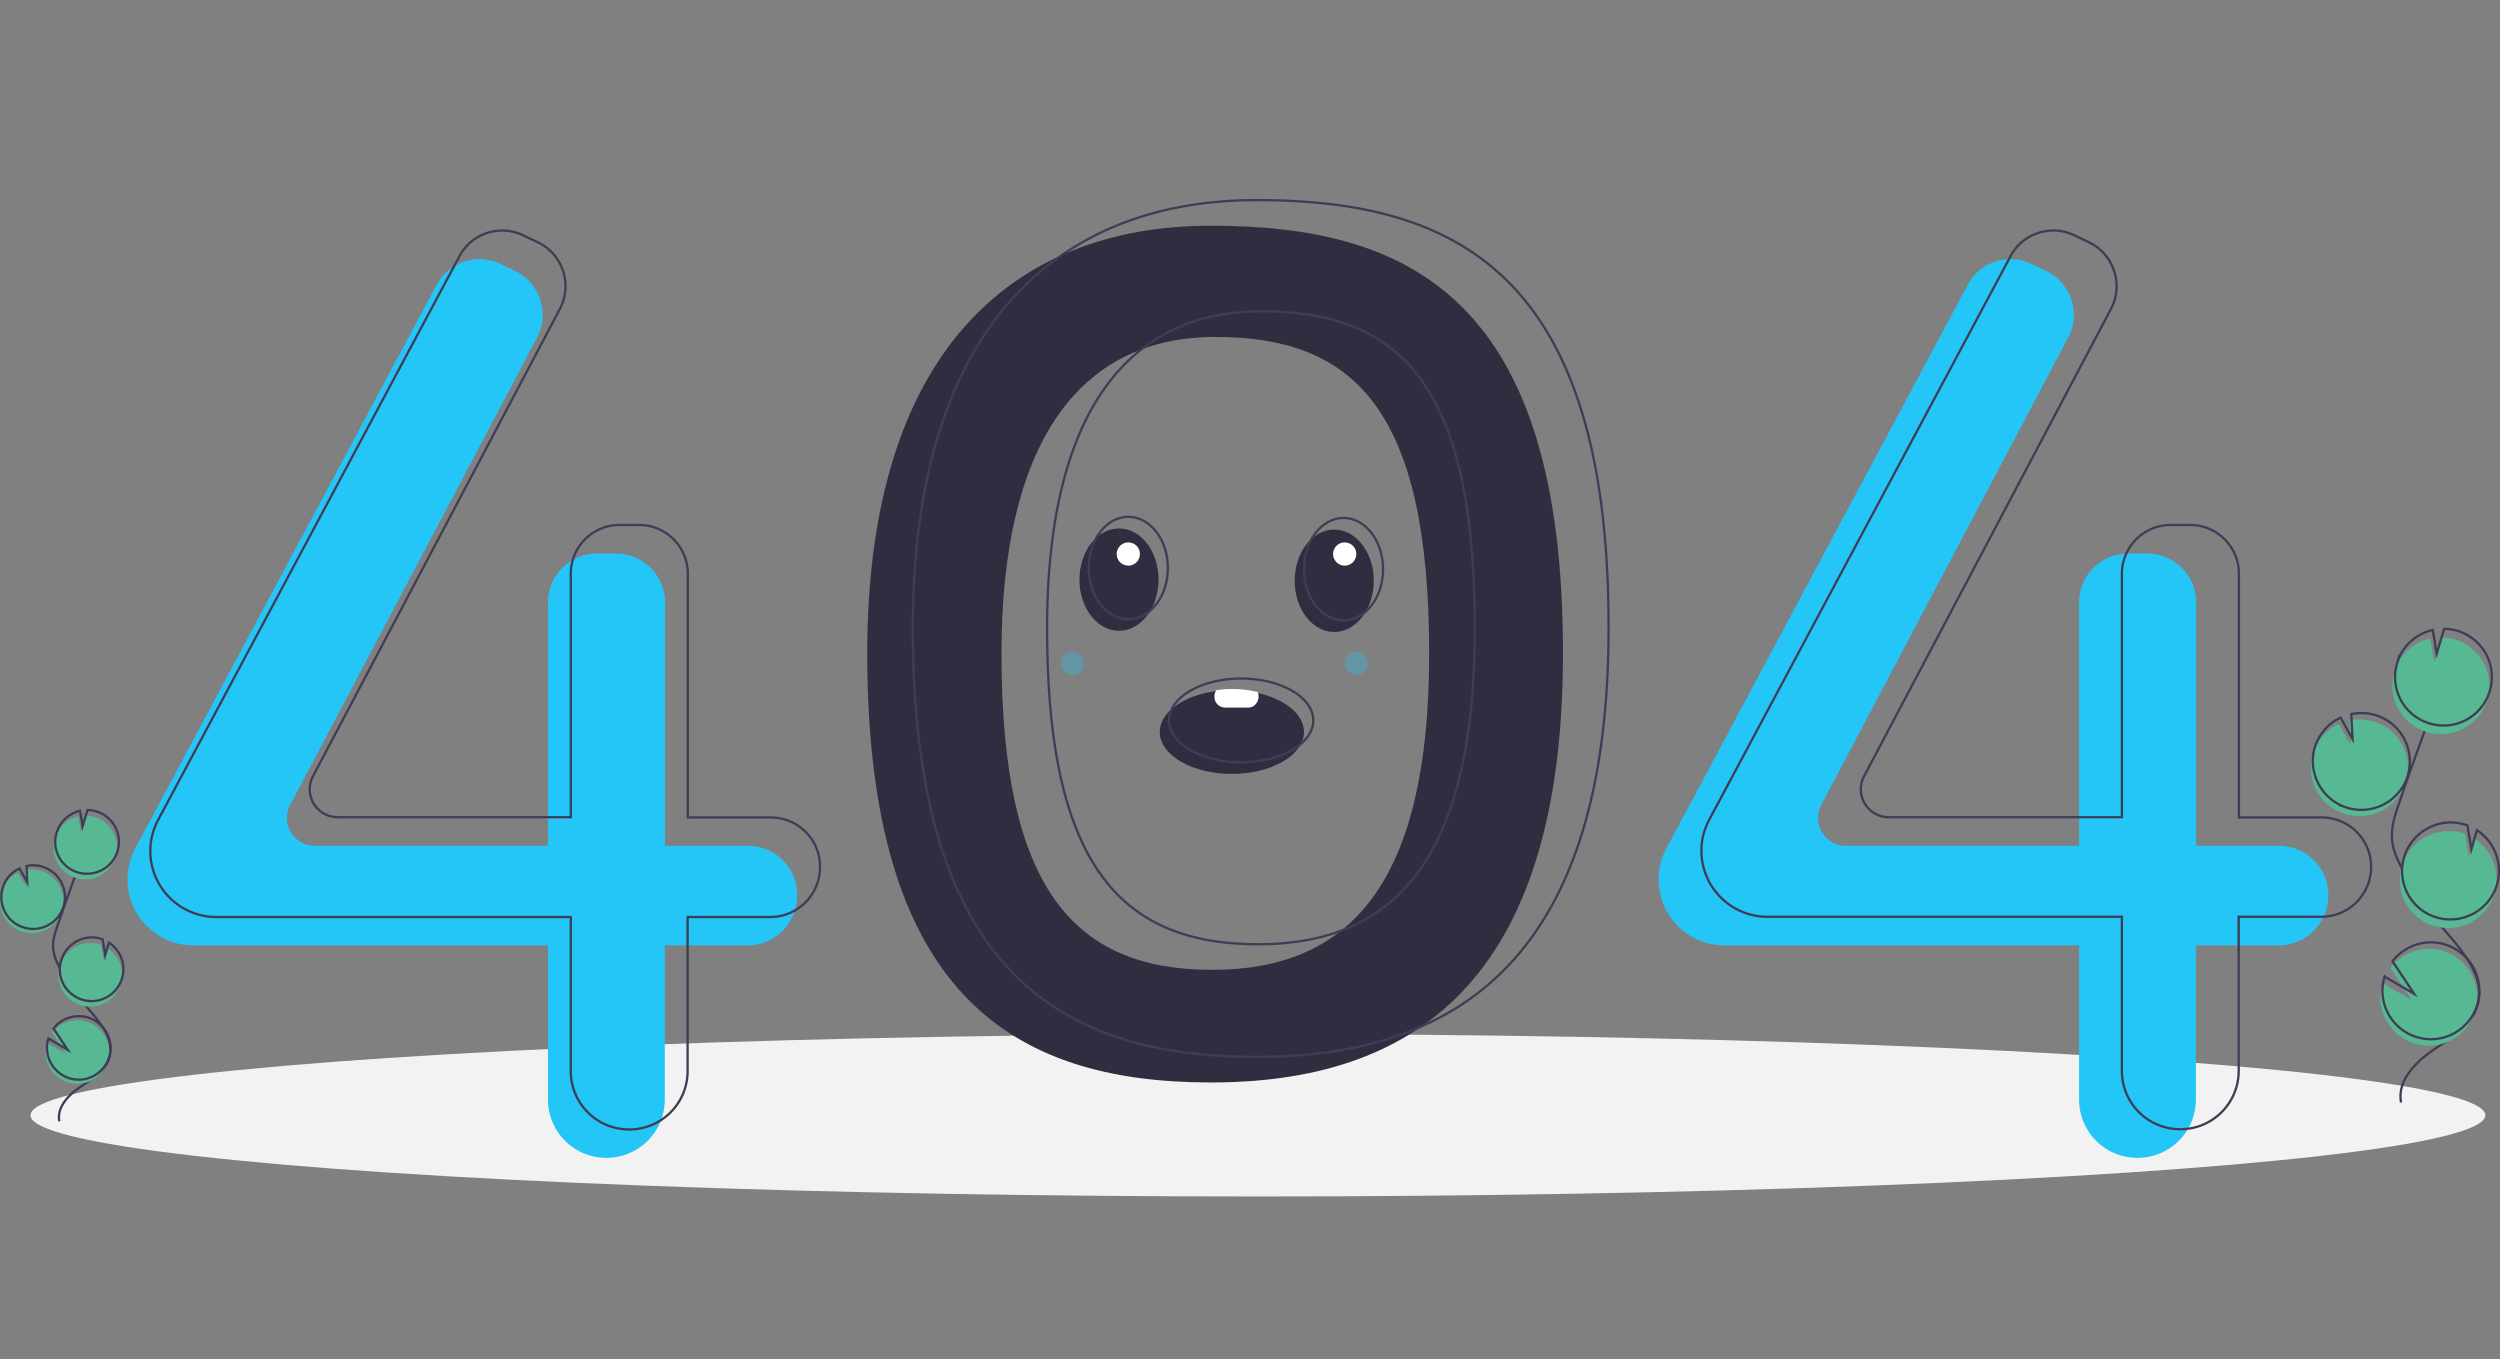 <svg xmlns="http://www.w3.org/2000/svg" xmlns:xlink="http://www.w3.org/1999/xlink" viewBox="0 0 1074.4 584.2"><rect x="0" y="0" width="1074.4" height="584.2" fill="#808080" stroke="none"/><style><![CDATA[.H{fill:none}.I{stroke:#3f3d56}.J{stroke-miterlimit:10}.K{fill:#57b894}.L{enable-background:new }]]></style><ellipse cx="540.6" cy="479.3" rx="527.5" ry="34.9" fill="#f2f2f2"/><path d="M520.4 97c-85.9 0-147.7 55.1-147.7 183.8 0 145.8 61.7 184.4 147.7 184.4s151.3-42.3 151.3-184.4C671.8 128.9 606.4 97 520.4 97zm.6 319.8c-59.5 0-90.6-34.9-90.6-135.9 0-89.1 32.4-136.1 91.9-136.1s91.9 30.9 91.9 136.1c0 98.4-33.7 135.9-93.2 135.9z" fill="#2f2e41"/><path d="M321.3 363.5h-35.5V258.9c0-11.6-9.4-21-21-21h-8.3c-11.6 0-21 9.4-21 21v104.6H135.3a12.04 12.04 0 0 1-12-12c0-1.9.5-3.9 1.4-5.6l106.1-200.8c5.4-10.2 1.5-22.9-8.7-28.3-.3-.1-.6-.3-.8-.4l-6.3-3c-10.1-4.8-22.2-.8-27.4 9.1l-129.4 242c-2.2 4.1-3.4 8.7-3.4 13.4 0 15.7 12.7 28.4 28.4 28.4h152.3v66.2c0 13.9 11.2 25.1 25.1 25.1s25.1-11.2 25.1-25.1v-66.2h35.5c11.8 0 21.4-9.6 21.4-21.4.2-11.8-9.4-21.4-21.3-21.4zm658 0h-35.5V258.9c0-11.6-9.4-21-21-21h-8.3c-11.6 0-21 9.4-21 21v104.6H793.3a12.04 12.04 0 0 1-12-12c0-1.9.5-3.9 1.4-5.6l106.1-200.8c5.4-10.2 1.5-22.9-8.7-28.3-.3-.1-.6-.3-.8-.4l-6.3-3c-10.1-4.8-22.2-.8-27.4 9.1l-129.4 242c-2.2 4.1-3.4 8.7-3.4 13.4 0 15.7 12.7 28.4 28.4 28.4h152.3v66.2c0 13.9 11.2 25.1 25.1 25.1s25.1-11.2 25.1-25.1v-66.2h35.5c11.8 0 21.4-9.6 21.4-21.4.2-11.8-9.4-21.4-21.3-21.4z" fill="#24c6f7"/><path d="M331.1 351.3h-35.5V246.6c0-11.6-9.4-21-21-21h-8.3c-11.6 0-21 9.4-21 21v104.6H145.1a12.04 12.04 0 0 1-12-12c0-1.9.5-3.9 1.4-5.6l106.1-200.8c5.4-10.2 1.5-22.9-8.7-28.3-.3-.1-.6-.3-.8-.4l-6.3-3c-10.1-4.8-22.2-.8-27.4 9.1L68 352.3c-2.2 4.1-3.4 8.7-3.4 13.4 0 15.7 12.7 28.4 28.4 28.4h152.3v66.2c0 13.9 11.2 25.1 25.1 25.1s25.1-11.2 25.1-25.1v-66.2H331c11.8 0 21.4-9.6 21.4-21.4.2-11.8-9.4-21.4-21.3-21.4zm666.6 0h-35.5V246.6c0-11.6-9.4-21-21-21h-8.3c-11.6 0-21 9.4-21 21v104.6H811.7a12.04 12.04 0 0 1-12-12c0-1.9.5-3.9 1.4-5.6l106.1-200.8c5.4-10.2 1.5-22.9-8.7-28.3-.3-.1-.6-.3-.8-.4l-6.3-3c-10.1-4.8-22.2-.8-27.4 9.1l-129.4 242c-2.2 4.1-3.4 8.7-3.4 13.4 0 15.7 12.7 28.4 28.4 28.4h152.3v66.2c0 13.9 11.2 25.1 25.1 25.1s25.1-11.2 25.1-25.1V394h35.5c11.8 0 21.4-9.6 21.4-21.4.1-11.7-9.5-21.3-21.3-21.3zM540 86c-85.9 0-147.7 55.1-147.7 183.8 0 145.8 61.7 184.4 147.7 184.4s151.3-42.3 151.3-184.4C691.4 117.8 626 86 540 86zm.6 319.8c-59.5 0-90.6-34.9-90.6-135.9 0-89.1 32.4-136.1 91.9-136.1s91.9 30.9 91.9 136.1c0 98.4-33.7 135.9-93.2 135.9z" class="H I J"/><path d="M1006.9 349.5c10.8 3.9 22.7-1.6 26.7-12.4 3.9-10.8-1.6-22.7-12.4-26.7-3.7-1.3-7.6-1.6-11.5-.8l.5 10.7-5.1-9.2c-5 2.3-8.8 6.6-10.7 11.7-.7 1.8-1.1 3.7-1.2 5.6-.7 9.4 4.9 18 13.7 21.1z" class="K"/><path d="M1031.9 473.8c-1.8-9.1 6-17.2 13.6-22.4s16.6-10.4 19.2-19.3c3.8-12.8-7.4-24.5-16.1-34.6a120.28 120.28 0 0 1-16.5-24.6c-1.8-3.5-3.5-7.2-4-11.2-.7-5.7 1.1-11.3 3-16.7 6.1-18 12.7-35.9 19.6-53.7m-43 55.5c10.8 3.9 22.7-1.6 26.7-12.4 3.9-10.8-1.6-22.7-12.4-26.7-3.7-1.3-7.6-1.6-11.5-.8l.5 10.7-5.1-9.2c-5 2.3-8.8 6.6-10.7 11.7-.7 1.8-1.1 3.7-1.2 5.6-.6 9.3 5 17.9 13.7 21.1z" class="H I J"/><path d="M1029.4 287.6c2.4-6.7 8.1-11.6 15-13.2l1.7 10.2 3.2-10.7c11.5.2 20.7 9.6 20.5 21.1s-9.6 20.7-21.1 20.5-20.7-9.6-20.5-21.1a19.89 19.89 0 0 1 1.2-6.8z" class="K"/><path d="M1030.5 283.9c2.4-6.7 8.1-11.6 15-13.2l1.7 10.2 3.2-10.7c11.5.2 20.7 9.6 20.5 21.1s-9.6 20.7-21.1 20.5-20.7-9.6-20.5-21.1c0-2.3.5-4.6 1.2-6.8z" class="H I J"/><use xlink:href="#B" class="K"/><use xlink:href="#B" x="1" y="-3.7" class="H I J"/><path d="M1023.3 432.2c2 11.3 12.8 18.9 24.1 16.9s18.9-12.8 16.9-24.1-12.8-18.9-24.1-16.9c-5.1.9-9.7 3.7-12.9 7.8l9.3 14-12.7-7.4c-.9 3.1-1.2 6.4-.6 9.7z" class="K"/><path d="M1024.2 429.4c2 11.3 12.8 18.9 24.1 16.9s18.9-12.8 16.9-24.1-12.8-18.9-24.1-16.9c-5.1.9-9.7 3.7-12.9 7.8l9.3 14-12.7-7.4a19.94 19.94 0 0 0-.6 9.7z" class="H I J"/><path d="M9 400.2c7.1 2.6 14.9-1.1 17.5-8.2s-1.1-14.9-8.2-17.5c-2.4-.9-5-1.1-7.5-.5l.3 7-3.3-6c-3.3 1.5-5.8 4.3-7 7.7-.4 1.2-.7 2.4-.8 3.7-.4 6.1 3.3 11.8 9 13.8z" class="K"/><path d="M25.5 481.9c-1.2-6 3.9-11.3 8.9-14.7s10.9-6.8 12.6-12.7c2.5-8.4-4.9-16.1-10.6-22.8-4.2-4.9-7.9-10.3-10.9-16.1-1.3-2.3-2.2-4.8-2.6-7.3-.5-3.7.7-7.4 2-11 4-11.8 8.3-23.6 12.9-35.2M9.6 398.4c7.1 2.6 14.9-1.1 17.5-8.2s-1.1-14.9-8.2-17.5c-2.4-.9-5-1.1-7.5-.5l.3 7-3.3-6c-3.3 1.5-5.8 4.3-7 7.7-.4 1.2-.7 2.4-.8 3.7-.4 6.1 3.2 11.8 9 13.8z" class="H I J"/><path d="M23.8 359.5c1.6-4.4 5.3-7.6 9.8-8.7l1.1 6.7 2.1-7c7.6.1 13.6 6.3 13.5 13.9S44 378 36.5 377.9 22.9 371.6 23 364c0-1.5.3-3 .8-4.5z" class="K"/><path d="M24.6 357.1c1.6-4.4 5.3-7.6 9.8-8.7l1.1 6.7 2.1-7c7.6.1 13.6 6.3 13.5 13.9s-6.3 13.6-13.9 13.5-13.6-6.3-13.5-13.9c.1-1.5.3-3 .9-4.5z" class="H I J"/><path d="M34.1 431.8c7.1 2.6 14.9-1.1 17.5-8.2a13.6 13.6 0 0 0-5.4-16.1l-1.6 5.4-1.1-6.8c-7.1-2.6-14.9 1.1-17.5 8.2-2.7 7.1.9 14.9 8.1 17.5-.1 0-.1 0 0 0z" class="K"/><path d="M34.7 429.4c7.1 2.6 14.9-1.1 17.5-8.2a13.6 13.6 0 0 0-5.4-16.1l-1.6 5.4-1.1-6.8c-7.1-2.6-14.9 1.1-17.5 8.2-2.7 7.1 1 14.9 8.1 17.5z" class="H I J"/><path d="M19.8 454.5c1.3 7.4 8.4 12.4 15.8 11.1s12.4-8.4 11.1-15.8-8.4-12.4-15.8-11.1c-3.4.6-6.4 2.4-8.5 5.1l6.1 9.2-8.3-4.9c-.6 2.1-.8 4.3-.4 6.4z" class="K"/><path d="M20.4 452.7c1.3 7.4 8.4 12.4 15.8 11.1s12.4-8.4 11.1-15.8-8.4-12.4-15.8-11.1c-3.4.6-6.4 2.4-8.5 5.1l6.1 9.2-8.3-4.9c-.7 2.1-.8 4.3-.4 6.4z" class="H I J"/><g fill="#2f2e41"><ellipse cx="480.9" cy="249.1" rx="17" ry="22"/><ellipse cx="573.4" cy="249.6" rx="17" ry="22"/><path d="M560.4 314.6c0 9.9-13.9 18-31 18s-31-8.1-31-18c0-8.6 10.4-15.8 24.3-17.6 2.2-.3 4.4-.4 6.7-.4 3.7 0 7.5.4 11.1 1.2 11.7 2.6 19.9 9.2 19.9 16.8z"/></g><g class="H I"><ellipse cx="484.9" cy="244.1" rx="17" ry="22"/><ellipse cx="577.4" cy="244.6" rx="17" ry="22"/><ellipse cx="533.4" cy="309.6" rx="31" ry="18"/></g><g fill="#fff"><path d="M540.9 299.3c0 1.3-.5 2.5-1.3 3.4s-2 1.4-3.2 1.4h-10c-2.6-.1-4.6-2.2-4.5-4.8 0-1 .3-1.9.8-2.7 2.2-.3 4.4-.5 6.7-.5 3.7 0 7.5.4 11.1 1.3.3.6.4 1.3.4 1.9z"/><circle cx="484.9" cy="238.1" r="5"/><circle cx="577.9" cy="238.1" r="5"/></g><g fill="#24c6f7"><circle cx="582.9" cy="285.1" r="5" opacity=".3" enable-background="new "/><circle cx="460.9" cy="285.1" r="5" opacity=".3" enable-background="new "/></g><defs ><path id="B" d="M1045 397.6c10.8 3.9 22.7-1.7 26.7-12.5a20.91 20.91 0 0 0-8.2-24.6l-2.4 8.2-1.7-10.3h-.1c-10.8-3.9-22.7 1.7-26.7 12.5s1.6 22.8 12.4 26.7z"/></defs></svg>